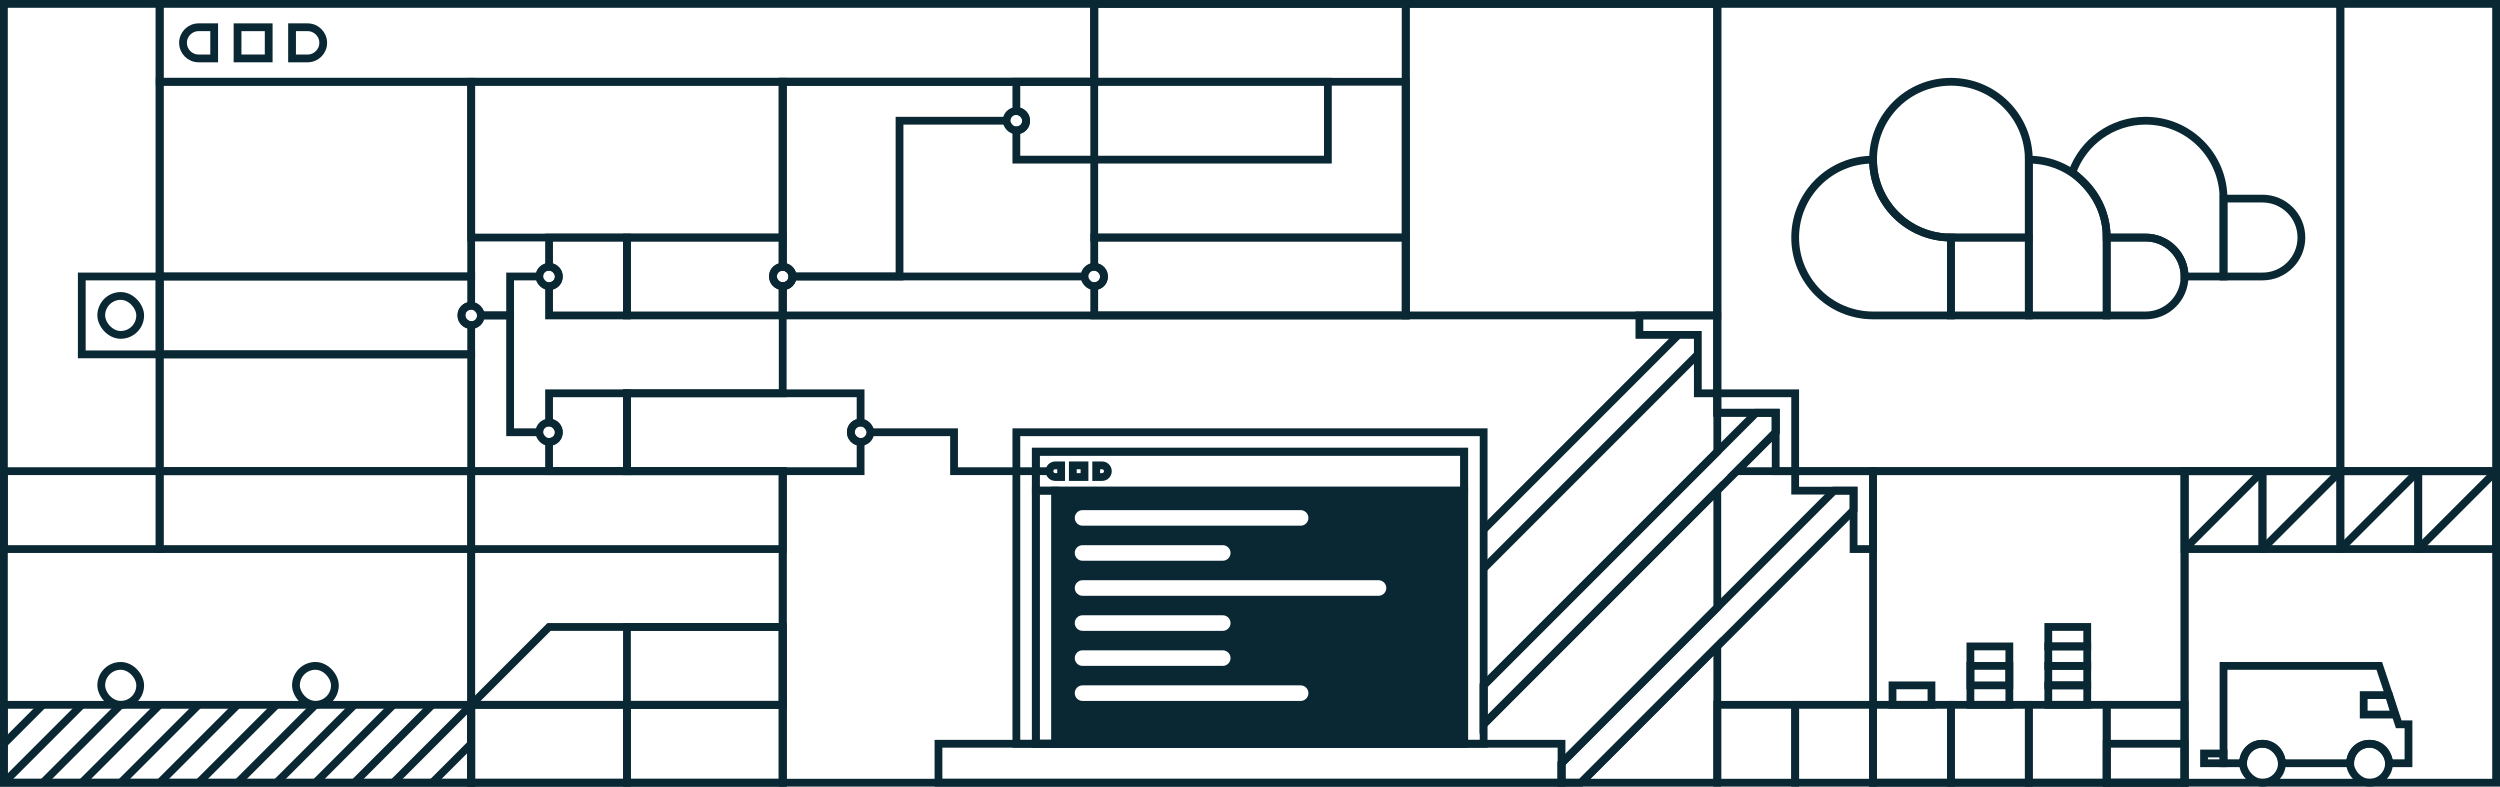 <svg width="1284" height="404" viewBox="0 0 1284 404" fill="none" xmlns="http://www.w3.org/2000/svg">
<rect x="82" y="242" width="320" height="40" stroke="#0A2834" stroke-width="4"/>
<path d="M402 42H722V162H402V147C403.5 147 407 146 407 142C407 138 403.5 137 402 137V42Z" stroke="#0A2834" stroke-width="4"/>
<rect x="82" y="42" width="160" height="100" stroke="#0A2834" stroke-width="4"/>
<rect x="82" y="182" width="160" height="60" stroke="#0A2834" stroke-width="4"/>
<rect x="2" y="2" width="80" height="280" stroke="#0A2834" stroke-width="4"/>
<rect x="1202" y="2" width="80" height="240" stroke="#0A2834" stroke-width="4"/>
<rect x="242" y="242" width="160" height="160" stroke="#0A2834" stroke-width="4"/>
<rect x="242" y="42" width="160" height="80" stroke="#0A2834" stroke-width="4"/>
<path d="M557 142H407" stroke="#0A2834" stroke-width="4"/>
<rect x="562" y="2" width="160" height="120" stroke="#0A2834" stroke-width="4"/>
<rect x="962" y="242" width="160" height="160" stroke="#0A2834" stroke-width="4"/>
<rect width="160" height="160" transform="matrix(-1 0 0 1 1282 242)" stroke="#0A2834" stroke-width="4"/>
<path d="M562 42V2H882V232L762 352V372L882 252V312L802 392V402H812L882 332V402H402V242H322V202H402V147C403.5 147 407 146 407 142C407 138 403.5 137 402 137V42H562Z" stroke="#0A2834" stroke-width="4"/>
<rect x="242" y="362" width="80" height="40" stroke="#0A2834" stroke-width="4"/>
<path d="M282 362H242L282 322H402V362H282Z" stroke="#0A2834" stroke-width="4"/>
<path d="M1227 392H1237V372H1232L1222 342H1142V392H1152C1152 388 1155 382 1162 382C1169 382 1172 388 1172 392H1207C1207 388 1210 382 1217 382C1224 382 1227 388 1227 392Z" stroke="#0A2834" stroke-width="4"/>
<rect width="240" height="40" transform="matrix(-1 0 0 1 242 362)" stroke="#0A2834" stroke-width="4"/>
<rect x="322" y="362" width="80" height="40" stroke="#0A2834" stroke-width="4"/>
<rect x="322" y="322" width="80" height="40" stroke="#0A2834" stroke-width="4"/>
<rect width="240" height="160" transform="matrix(-1 0 0 1 242 242)" stroke="#0A2834" stroke-width="4"/>
<rect x="882" y="362" width="40" height="40" stroke="#0A2834" stroke-width="4"/>
<rect x="922" y="362" width="40" height="40" stroke="#0A2834" stroke-width="4"/>
<path d="M247 162H262V152V142H277" stroke="#0A2834" stroke-width="4"/>
<path d="M247 162H262V192V222H277" stroke="#0A2834" stroke-width="4"/>
<path d="M407 142H462V102V62H517" stroke="#0A2834" stroke-width="4"/>
<path d="M447 222H490V232V242H538" stroke="#0A2834" stroke-width="4"/>
<path d="M322 202H442V217C440.5 217 437 218 437 222C437 226 440.5 227 442 227V242H322V202Z" stroke="#0A2834" stroke-width="4"/>
<path d="M322 202H282V217C283.5 217 287 218 287 222C287 226 283.5 227 282 227V242H322V202Z" stroke="#0A2834" stroke-width="4"/>
<path d="M322 122H282V137C283.5 137 287 138 287 142C287 146 283.5 147 282 147V162H322V122Z" stroke="#0A2834" stroke-width="4"/>
<path d="M322 122H402V137C400.5 137 397 138 397 142C397 146 400.5 147 402 147V162H322V122Z" stroke="#0A2834" stroke-width="4"/>
<path d="M82 142H242V157C240.5 157 237 158 237 162C237 166 240.5 167 242 167V182H82V142Z" stroke="#0A2834" stroke-width="4"/>
<path d="M722 122H562V137C563.5 137 567 138 567 142C567 146 563.5 147 562 147V162H722V122Z" stroke="#0A2834" stroke-width="4"/>
<path d="M682 42H522V57C523.5 57 527 58 527 62C527 66 523.5 67 522 67V82H682V42Z" stroke="#0A2834" stroke-width="4"/>
<rect x="82" y="2" width="480" height="40" stroke="#0A2834" stroke-width="4"/>
<rect x="42" y="142" width="40" height="40" stroke="#0A2834" stroke-width="4"/>
<rect x="277" y="137" width="10" height="10" rx="5" stroke="#0A2834" stroke-width="4"/>
<rect x="237" y="157" width="10" height="10" rx="5" stroke="#0A2834" stroke-width="4"/>
<rect x="397" y="137" width="10" height="10" rx="5" stroke="#0A2834" stroke-width="4"/>
<rect x="437" y="217" width="10" height="10" rx="5" stroke="#0A2834" stroke-width="4"/>
<rect x="277" y="217" width="10" height="10" rx="5" stroke="#0A2834" stroke-width="4"/>
<rect x="152" y="342" width="20" height="20" rx="10" stroke="#0A2834" stroke-width="4"/>
<rect x="52" y="152" width="20" height="20" rx="10" stroke="#0A2834" stroke-width="4"/>
<rect x="52" y="342" width="20" height="20" rx="10" stroke="#0A2834" stroke-width="4"/>
<rect x="517" y="57" width="10" height="10" rx="5" stroke="#0A2834" stroke-width="4"/>
<rect x="1002" y="362" width="40" height="40" stroke="#0A2834" stroke-width="4"/>
<rect width="20" height="10" transform="matrix(1 0 0 -1 1052 362)" stroke="#0A2834" stroke-width="4"/>
<rect width="20" height="10" transform="matrix(1 0 0 -1 1012 352)" stroke="#0A2834" stroke-width="4"/>
<rect width="20" height="10" transform="matrix(1 0 0 -1 1052 352)" stroke="#0A2834" stroke-width="4"/>
<rect width="20" height="30" transform="matrix(1 0 0 -1 1012 362)" stroke="#0A2834" stroke-width="4"/>
<rect width="20" height="10" transform="matrix(1 0 0 -1 972 362)" stroke="#0A2834" stroke-width="4"/>
<path d="M882 212H912V242H922V202H882V212Z" stroke="#0A2834" stroke-width="4"/>
<path d="M922 252H952V282H962V242H922V252Z" stroke="#0A2834" stroke-width="4"/>
<path d="M842 172H872V202H882V162H842V172Z" stroke="#0A2834" stroke-width="4"/>
<rect width="20" height="10" transform="matrix(1 0 0 -1 1052 342)" stroke="#0A2834" stroke-width="4"/>
<rect width="20" height="10" transform="matrix(1 0 0 -1 1052 332)" stroke="#0A2834" stroke-width="4"/>
<rect x="1082" y="362" width="40" height="40" stroke="#0A2834" stroke-width="4"/>
<rect x="1082" y="382" width="40" height="20" stroke="#0A2834" stroke-width="4"/>
<rect x="962" y="362" width="40" height="40" stroke="#0A2834" stroke-width="4"/>
<rect x="1122" y="242" width="40" height="40" stroke="#0A2834" stroke-width="4"/>
<rect x="1162" y="242" width="40" height="40" stroke="#0A2834" stroke-width="4"/>
<rect x="1202" y="242" width="40" height="40" stroke="#0A2834" stroke-width="4"/>
<rect x="1242" y="242" width="40" height="40" stroke="#0A2834" stroke-width="4"/>
<rect x="1042" y="362" width="40" height="40" stroke="#0A2834" stroke-width="4"/>
<path d="M1214 357H1227L1230 367H1214V357Z" stroke="#0A2834" stroke-width="4"/>
<rect x="1132" y="387" width="10" height="5" stroke="#0A2834" stroke-width="4"/>
<path d="M539 242C539 240.343 540.343 239 542 239H545V245H542C540.343 245 539 243.657 539 242V242Z" stroke="#0A2834" stroke-width="4"/>
<rect x="551" y="239" width="6" height="6" stroke="#0A2834" stroke-width="4"/>
<path d="M569 242C569 243.657 567.657 245 566 245L563 245L563 239L566 239C567.657 239 569 240.343 569 242V242Z" stroke="#0A2834" stroke-width="4"/>
<path d="M94 22C94 17.582 97.582 14 102 14H110V30H102C97.582 30 94 26.418 94 22V22Z" stroke="#0A2834" stroke-width="4"/>
<rect x="122" y="14" width="16" height="16" stroke="#0A2834" stroke-width="4"/>
<path d="M166 22C166 26.418 162.418 30 158 30L150 30L150 14L158 14C162.418 14 166 17.582 166 22V22Z" stroke="#0A2834" stroke-width="4"/>
<path d="M762 272L862 172" stroke="#0A2834" stroke-width="4"/>
<path d="M762 292L872 182" stroke="#0A2834" stroke-width="4"/>
<path d="M202 402L242 362" stroke="#0A2834" stroke-width="4"/>
<path d="M182 402L222 362" stroke="#0A2834" stroke-width="4"/>
<path d="M162 402L202 362" stroke="#0A2834" stroke-width="4"/>
<path d="M142 402L182 362" stroke="#0A2834" stroke-width="4"/>
<path d="M122 402L162 362" stroke="#0A2834" stroke-width="4"/>
<path d="M102 402L142 362" stroke="#0A2834" stroke-width="4"/>
<path d="M82 402L122 362" stroke="#0A2834" stroke-width="4"/>
<path d="M62 402L102 362" stroke="#0A2834" stroke-width="4"/>
<path d="M42 402L82 362" stroke="#0A2834" stroke-width="4"/>
<path d="M22 402L62 362" stroke="#0A2834" stroke-width="4"/>
<path d="M2 402L42 362" stroke="#0A2834" stroke-width="4"/>
<path d="M2 382L22 362" stroke="#0A2834" stroke-width="4"/>
<path d="M222 402L242 382" stroke="#0A2834" stroke-width="4"/>
<rect x="1207" y="382" width="20" height="20" rx="10" stroke="#0A2834" stroke-width="4"/>
<rect x="1152" y="382" width="20" height="20" rx="10" stroke="#0A2834" stroke-width="4"/>
<path d="M1122 282L1162 242" stroke="#0A2834" stroke-width="4"/>
<path d="M1162 282L1202 242" stroke="#0A2834" stroke-width="4"/>
<path d="M1202 282L1242 242" stroke="#0A2834" stroke-width="4"/>
<path d="M1242 282L1282 242" stroke="#0A2834" stroke-width="4"/>
<rect x="482" y="382" width="320" height="20" stroke="#0A2834" stroke-width="4"/>
<rect x="522" y="222" width="240" height="160" stroke="#0A2834" stroke-width="4"/>
<rect x="532" y="232" width="220" height="150" stroke="#0A2834" stroke-width="4"/>
<rect x="532" y="252" width="10" height="130" stroke="#0A2834" stroke-width="4"/>
<rect x="542" y="252" width="210" height="130" stroke="#0A2834" stroke-width="4"/>
<path fill-rule="evenodd" clip-rule="evenodd" d="M752 252H542V382H752V252ZM552 266C552 263.791 553.791 262 556 262H668C670.209 262 672 263.791 672 266C672 268.209 670.209 270 668 270H556C553.791 270 552 268.209 552 266ZM552 284C552 281.791 553.791 280 556 280H628C630.209 280 632 281.791 632 284C632 286.209 630.209 288 628 288H556C553.791 288 552 286.209 552 284ZM556 316C553.791 316 552 317.791 552 320C552 322.209 553.791 324 556 324H628C630.209 324 632 322.209 632 320C632 317.791 630.209 316 628 316H556ZM552 338C552 335.791 553.791 334 556 334H628C630.209 334 632 335.791 632 338C632 340.209 630.209 342 628 342H556C553.791 342 552 340.209 552 338ZM556 352C553.791 352 552 353.791 552 356C552 358.209 553.791 360 556 360H668C670.209 360 672 358.209 672 356C672 353.791 670.209 352 668 352H556ZM552 302C552 299.791 553.791 298 556 298H708C710.209 298 712 299.791 712 302C712 304.209 710.209 306 708 306H556C553.791 306 552 304.209 552 302Z" fill="#0A2834"/>
<rect x="532" y="232" width="220" height="20" stroke="#0A2834" stroke-width="4"/>
<rect x="722" y="2" width="160" height="160" stroke="#0A2834" stroke-width="4"/>
<path d="M1142 102H1162C1173.05 102 1182 110.954 1182 122V122C1182 133.046 1173.05 142 1162 142H1142V102Z" stroke="#0A2834" stroke-width="4"/>
<path d="M882 2H1202V242H892L912 222V212H882V2Z" stroke="#0A2834" stroke-width="4"/>
<rect x="1002" y="122" width="40" height="40" stroke="#0A2834" stroke-width="4"/>
<path d="M1042 82V82C1064.09 82 1082 99.909 1082 122V162H1042V82Z" stroke="#0A2834" stroke-width="4"/>
<path d="M922 122C922 99.909 939.909 82 962 82V82V82C962 104.091 979.909 122 1002 122V122V162H962C939.909 162 922 144.091 922 122V122Z" stroke="#0A2834" stroke-width="4"/>
<path d="M962 82C962 59.909 979.909 42 1002 42V42C1024.09 42 1042 59.909 1042 82V122H1002C979.909 122 962 104.091 962 82V82Z" stroke="#0A2834" stroke-width="4"/>
<path d="M1082 122H1102C1113.05 122 1122 130.954 1122 142V142C1122 153.046 1113.05 162 1102 162H1082V122Z" stroke="#0A2834" stroke-width="4"/>
<rect x="557" y="137" width="10" height="10" rx="5" stroke="#0A2834" stroke-width="4"/>
<path d="M952 262L812 402H802V392L942 252H952V262Z" stroke="#0A2834" stroke-width="4"/>
<path d="M912 222L772 362L762 372V352L902 212H912V222Z" stroke="#0A2834" stroke-width="4"/>
<path d="M1142 102V142H1122C1122 131 1113 122 1102 122C1091 122 1082 122 1082 122C1082 103.5 1070 93 1064.34 88.5C1069.87 73.051 1084.65 62 1102 62C1124.09 62 1142 79.909 1142 102Z" stroke="#0A2834" stroke-width="4"/>
</svg>
